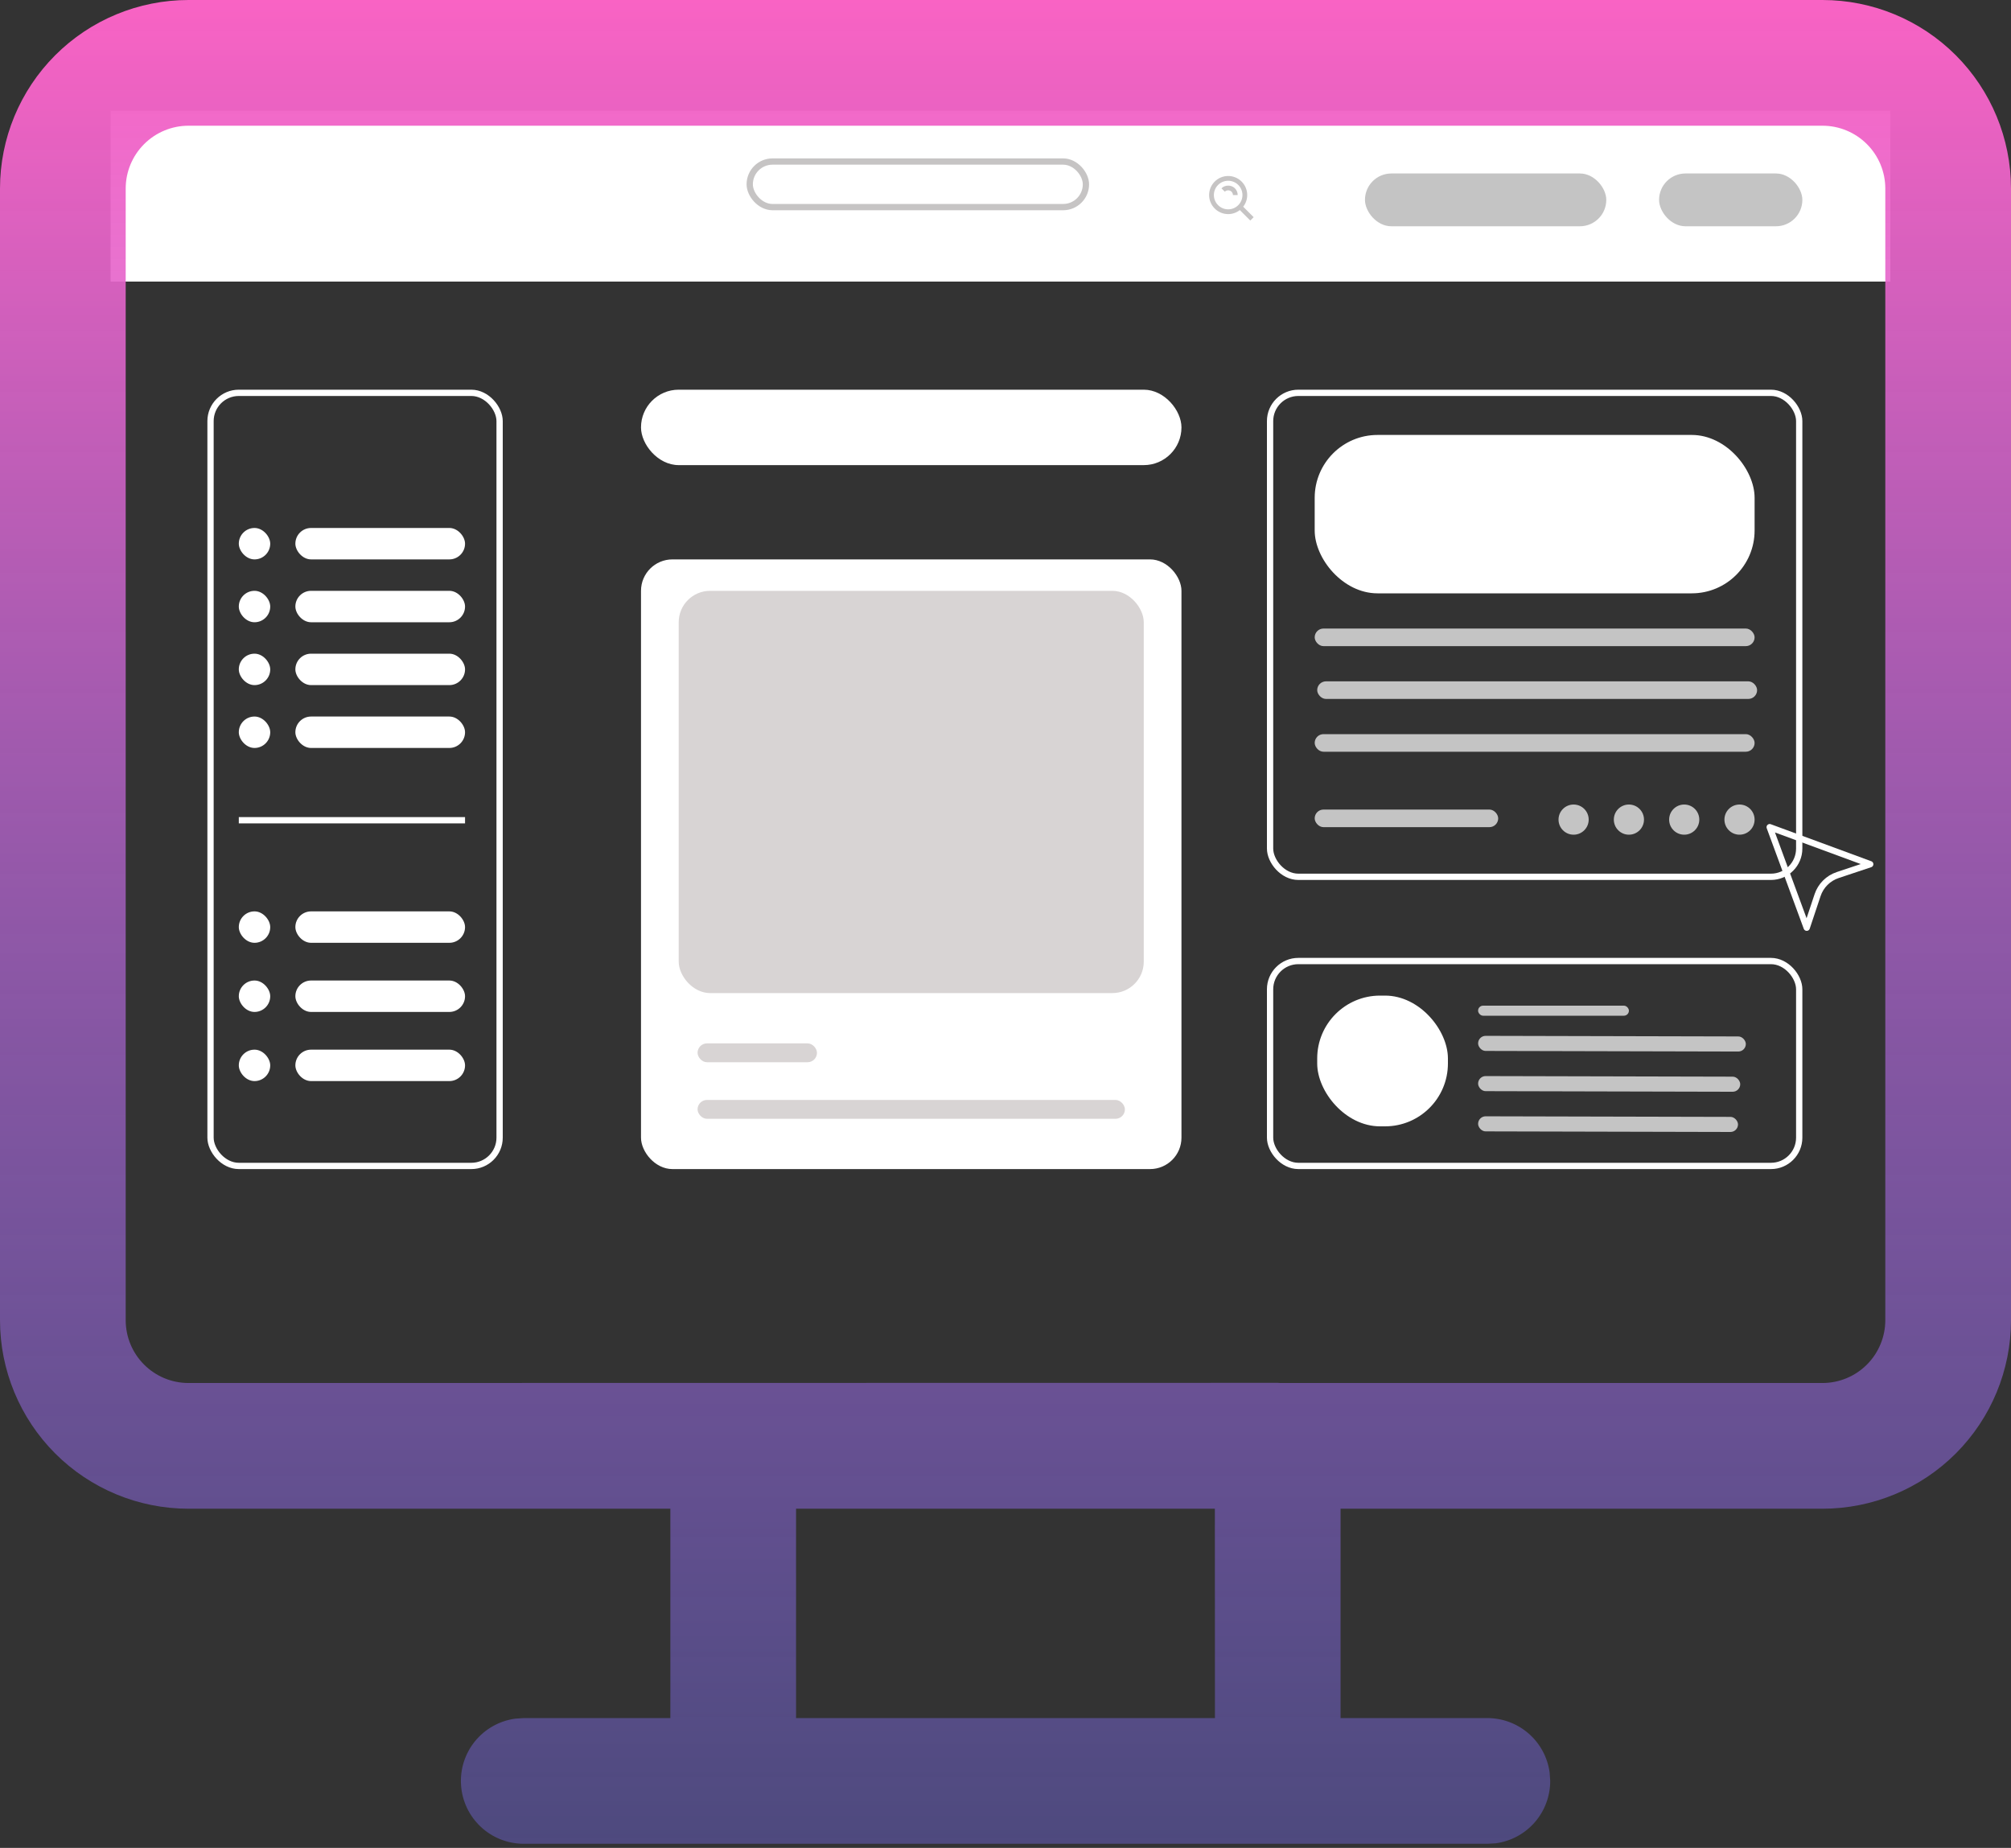 <svg width="320" height="294" viewBox="0 0 320 294" fill="none" xmlns="http://www.w3.org/2000/svg">
<rect x="0" y="0" width="320" height="294" fill="#333333" stroke="none"/>
<rect x="17.6" y="17.6" width="283.2" height="27.2" fill="white"/>
<rect x="119.3" y="25.7" width="53.5" height="7.25" rx="3.625" stroke="#C6C4C4"/>
<g clip-path="url(#clip0_169_74)">
<path d="M195.432 34.063C196.104 34.063 196.757 33.838 197.287 33.423L198.953 35.089L199.489 34.553L197.823 32.888C198.238 32.358 198.463 31.704 198.463 31.032C198.463 29.36 197.103 28 195.432 28C193.76 28 192.4 29.36 192.4 31.032C192.4 32.703 193.76 34.063 195.432 34.063ZM195.432 28.758C196.686 28.758 197.705 29.778 197.705 31.032C197.705 32.285 196.686 33.305 195.432 33.305C194.178 33.305 193.158 32.285 193.158 31.032C193.158 29.778 194.178 28.758 195.432 28.758Z" fill="#C6C4C4"/>
<path d="M195.967 30.496C196.11 30.64 196.19 30.83 196.19 31.032H196.947C196.948 30.832 196.909 30.635 196.832 30.451C196.756 30.267 196.644 30.1 196.503 29.96C195.929 29.387 194.934 29.387 194.361 29.96L194.896 30.497C195.184 30.209 195.68 30.21 195.967 30.496Z" fill="#C6C4C4"/>
</g>
<rect x="202.1" y="152.9" width="84.2" height="32.6" rx="4.5" stroke="white"/>
<rect x="202.1" y="62.5" width="84.2" height="77" rx="4.5" stroke="white"/>
<rect x="33.5" y="62.5" width="46" height="123" rx="4.5" stroke="white"/>
<rect x="209.2" y="69.2" width="70" height="25.2" rx="10" fill="white"/>
<rect x="47" y="84" width="27" height="5" rx="2.5" fill="white"/>
<rect x="47" y="94" width="27" height="5" rx="2.5" fill="white"/>
<rect x="47" y="104" width="27" height="5" rx="2.5" fill="white"/>
<rect x="47" y="114" width="27" height="5" rx="2.5" fill="white"/>
<rect x="47" y="145" width="27" height="5" rx="2.5" fill="white"/>
<rect x="47" y="156" width="27" height="5" rx="2.5" fill="white"/>
<rect x="47" y="167" width="27" height="5" rx="2.5" fill="white"/>
<rect x="102" y="62" width="86" height="12" rx="6" fill="white"/>
<rect x="209.2" y="100" width="70" height="2.8" rx="1.4" fill="#C4C4C4"/>
<rect x="264" y="27.6" width="22.8" height="8.4" rx="4.2" fill="#C4C4C4"/>
<rect x="217.2" y="27.6" width="38.4" height="8.4" rx="4.2" fill="#C4C4C4"/>
<rect x="235.2" y="160" width="24" height="1.6" rx="0.8" fill="#C4C4C4"/>
<rect x="235.206" y="164.8" width="42.602" height="2.4" rx="1.2" transform="rotate(0.136 235.206 164.8)" fill="#C4C4C4"/>
<rect x="235.206" y="171.2" width="41.71" height="2.4" rx="1.2" transform="rotate(0.136 235.206 171.2)" fill="#C4C4C4"/>
<rect x="235.206" y="177.6" width="41.357" height="2.4" rx="1.2" transform="rotate(0.136 235.206 177.6)" fill="#C4C4C4"/>
<rect x="209.6" y="108.4" width="70" height="2.8" rx="1.4" fill="#C4C4C4"/>
<rect x="209.2" y="116.8" width="70" height="2.8" rx="1.4" fill="#C4C4C4"/>
<rect x="209.2" y="128.8" width="29.2" height="2.8" rx="1.4" fill="#C4C4C4"/>
<circle cx="259.2" cy="130.4" r="2.4" fill="#C4C4C4"/>
<circle cx="250.4" cy="130.4" r="2.4" fill="#C4C4C4"/>
<circle cx="268" cy="130.4" r="2.4" fill="#C4C4C4"/>
<circle cx="276.8" cy="130.4" r="2.4" fill="#C4C4C4"/>
<rect x="209.6" y="158.4" width="20.8" height="20.8" rx="10" fill="white"/>
<rect x="38" y="84" width="5" height="5" rx="2.5" fill="white"/>
<rect x="38" y="94" width="5" height="5" rx="2.5" fill="white"/>
<rect x="38" y="104" width="5" height="5" rx="2.5" fill="white"/>
<rect x="38" y="114" width="5" height="5" rx="2.5" fill="white"/>
<rect x="38" y="145" width="5" height="5" rx="2.5" fill="white"/>
<rect x="38" y="156" width="5" height="5" rx="2.5" fill="white"/>
<rect x="38" y="167" width="5" height="5" rx="2.5" fill="white"/>
<rect x="38" y="130" width="36" height="1" fill="white"/>
<rect x="102" y="89" width="86" height="97" rx="5" fill="white"/>
<rect x="108" y="94" width="74" height="64" rx="5" fill="#D8D4D4"/>
<rect x="111" y="166" width="19" height="3" rx="1.5" fill="#D8D4D4"/>
<rect x="111" y="175" width="68" height="3" rx="1.5" fill="#D8D4D4"/>
<path d="M236.677 293.346H83.337C80.803 293.345 78.364 292.382 76.513 290.652C74.661 288.923 73.535 286.555 73.363 284.027C73.19 281.499 73.983 279 75.582 277.034C77.181 275.069 79.467 273.783 81.977 273.438L83.337 273.345H106.671V240.037H30.001C22.044 240.037 14.414 236.876 8.787 231.25C3.161 225.623 0 217.992 0 210.035V30.001C0 22.044 3.161 14.414 8.787 8.787C14.414 3.161 22.044 0 30.001 0H289.999C297.956 0 305.587 3.161 311.213 8.787C316.839 14.414 320 22.044 320 30.001V210.035C320 217.992 316.839 225.623 311.213 231.25C305.587 236.876 297.956 240.037 289.999 240.037H213.316V273.345H236.677C239.095 273.345 241.432 274.222 243.253 275.813C245.075 277.405 246.258 279.602 246.584 281.998L246.677 283.345C246.68 285.764 245.806 288.102 244.218 289.926C242.629 291.75 240.433 292.937 238.037 293.266L236.677 293.346H83.337H236.677ZM193.315 240.037H126.672V273.345H193.328L193.315 240.037V240.037ZM289.985 20.001H30.001C27.349 20.001 24.805 21.054 22.93 22.93C21.054 24.805 20.001 27.349 20.001 30.001V210.035C20.001 215.569 24.481 220.036 30.001 220.036L203.328 220.009L203.702 220.036H289.999C292.651 220.036 295.195 218.982 297.07 217.107C298.946 215.231 299.999 212.688 299.999 210.035V30.001C299.999 27.349 298.946 24.805 297.07 22.93C295.195 21.054 292.651 20.001 289.999 20.001H289.985Z" fill="url(#paint0_linear_169_74)"/>
<path d="M281.6 131.6L287.495 147.6L289.222 142.418C289.47 141.674 289.888 140.997 290.443 140.443C290.997 139.888 291.673 139.47 292.418 139.222L297.6 137.495L281.6 131.6Z" stroke="white" stroke-linejoin="round"/>
<defs>
<linearGradient id="paint0_linear_169_74" x1="160" y1="0" x2="160" y2="293.346" gradientUnits="userSpaceOnUse">
<stop stop-color="#776CEF"/>
<stop offset="0" stop-color="#F963C4"/>
<stop offset="1" stop-color="#776CEF" stop-opacity="0.4"/>
</linearGradient>
<clipPath id="clip0_169_74">
<rect width="7.2" height="7.2" fill="white" transform="translate(192.4 28)"/>
</clipPath>
</defs>
</svg>

